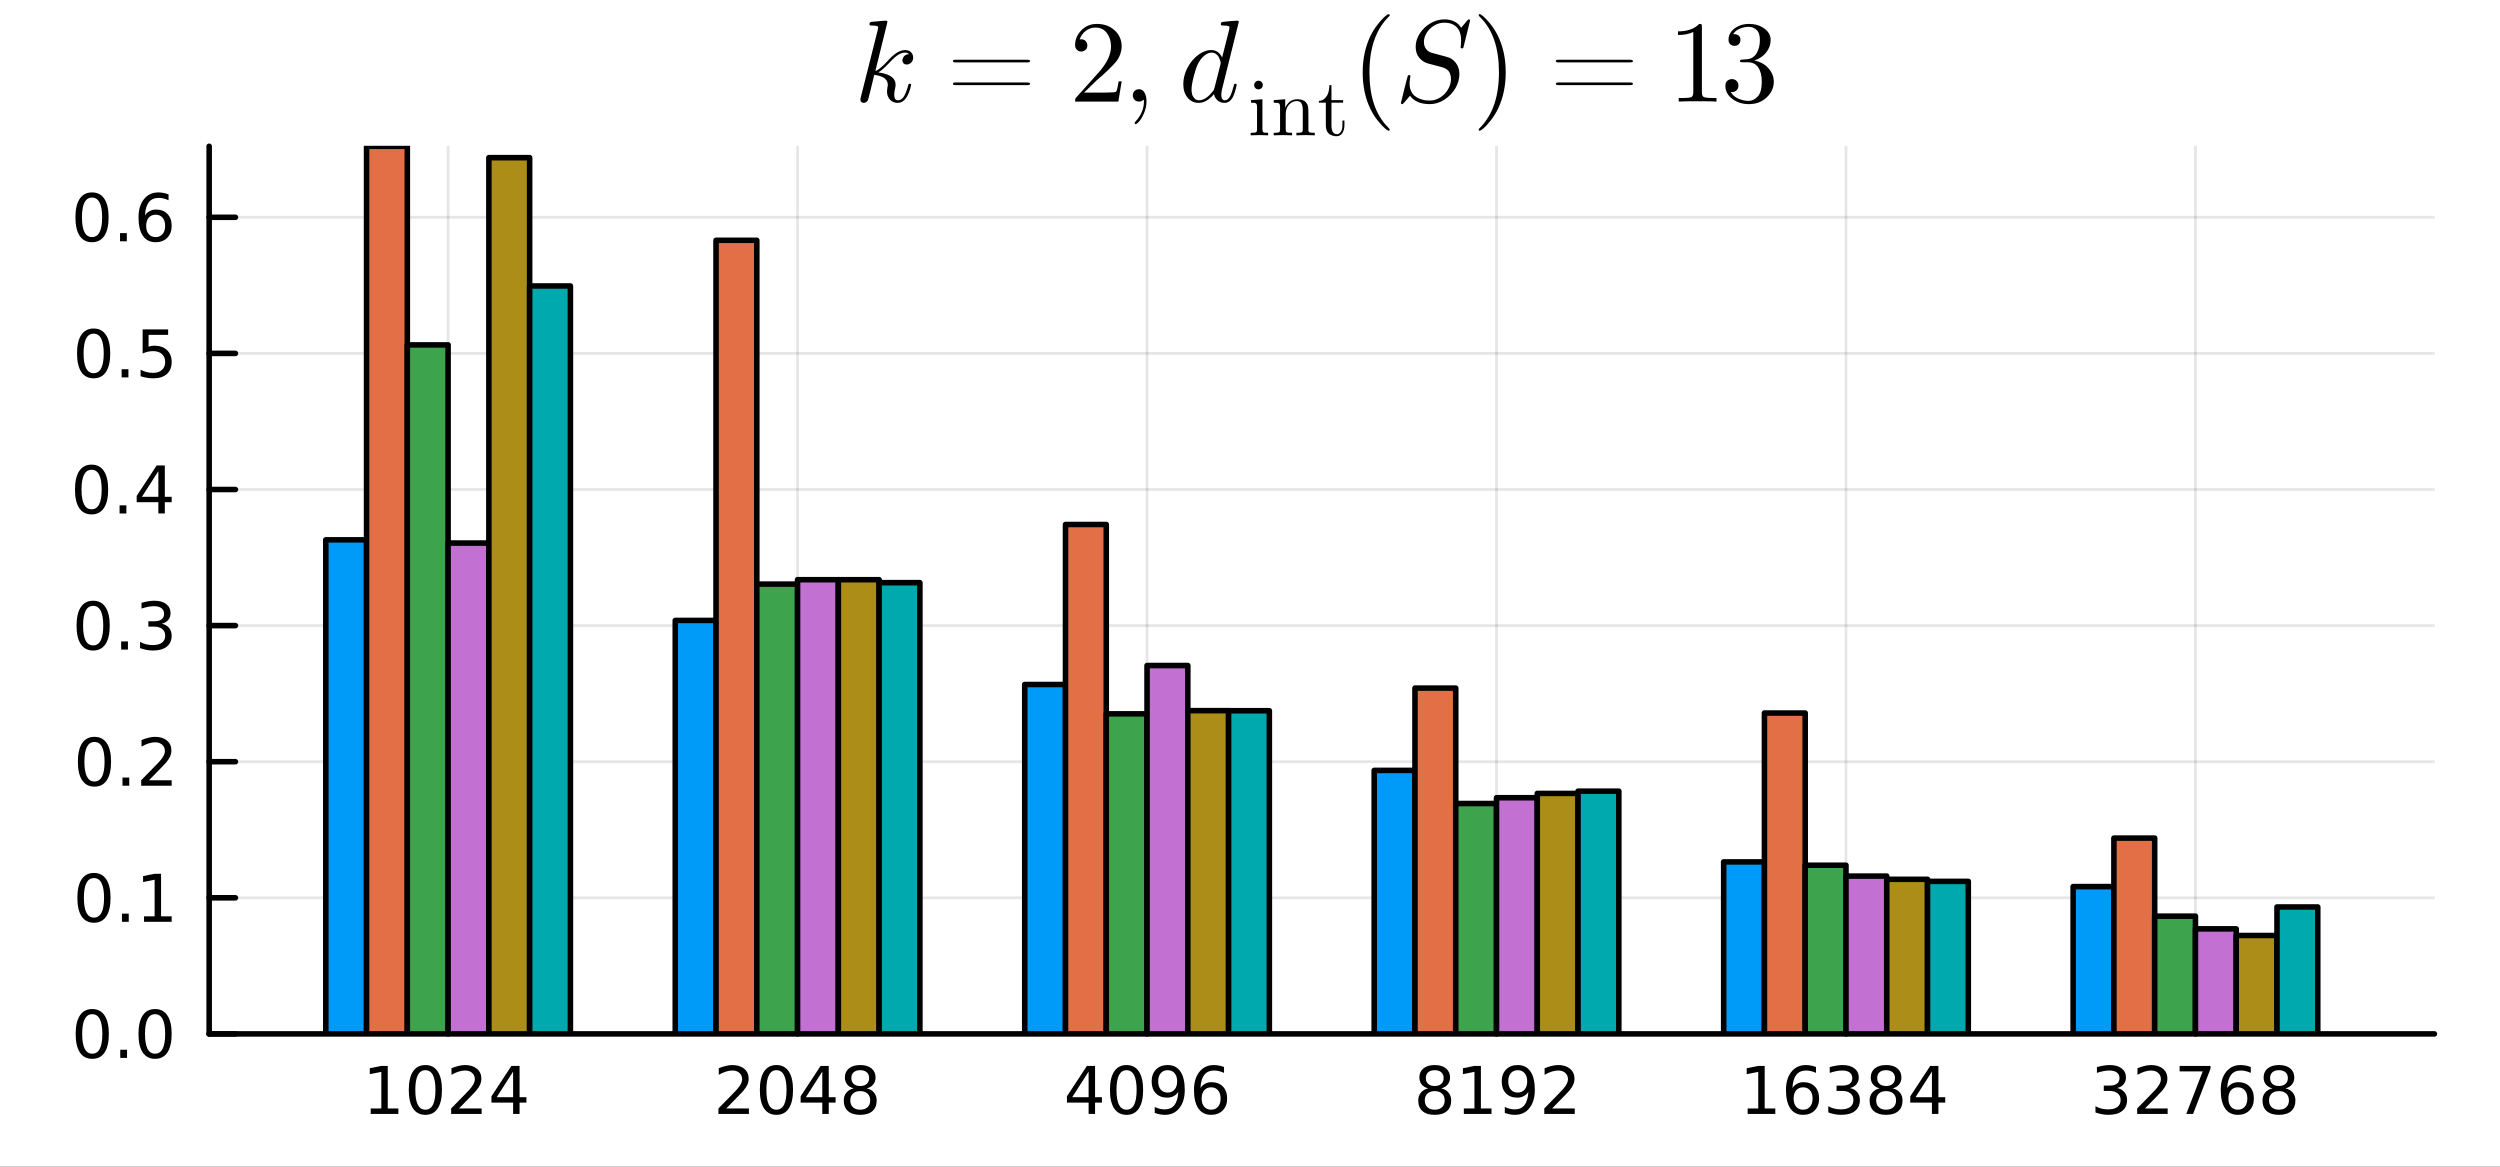 <svg xmlns="http://www.w3.org/2000/svg" xmlns:xlink="http://www.w3.org/1999/xlink" width="450" height="210" viewBox="0 0 1800 840">
<rect x="0" y="0" width="1800" height="840" fill="#333333" stroke="none"/>
<defs>
  <clipPath id="clip010">
    <rect x="0" y="0" width="1800" height="840"></rect>
  </clipPath>
</defs>
<path clip-path="url(#clip010)" d="M0 840 L1800 840 L1800 0 L0 0  Z" fill="#ffffff" fill-rule="evenodd" fill-opacity="1"></path>
<defs>
  <clipPath id="clip011">
    <rect x="360" y="0" width="1261" height="840"></rect>
  </clipPath>
</defs>
<path clip-path="url(#clip010)" d="M150.598 744.416 L1752.76 744.416 L1752.76 105.328 L150.598 105.328  Z" fill="#ffffff" fill-rule="evenodd" fill-opacity="1"></path>
<defs>
  <clipPath id="clip012">
    <rect x="150" y="105" width="1603" height="640"></rect>
  </clipPath>
</defs>
<polyline clip-path="url(#clip012)" style="stroke:#000000; stroke-linecap:round; stroke-linejoin:round; stroke-width:2; stroke-opacity:0.1; fill:none" points="322.632,744.416 322.632,105.328 "></polyline>
<polyline clip-path="url(#clip012)" style="stroke:#000000; stroke-linecap:round; stroke-linejoin:round; stroke-width:2; stroke-opacity:0.1; fill:none" points="574.25,744.416 574.25,105.328 "></polyline>
<polyline clip-path="url(#clip012)" style="stroke:#000000; stroke-linecap:round; stroke-linejoin:round; stroke-width:2; stroke-opacity:0.1; fill:none" points="825.868,744.416 825.868,105.328 "></polyline>
<polyline clip-path="url(#clip012)" style="stroke:#000000; stroke-linecap:round; stroke-linejoin:round; stroke-width:2; stroke-opacity:0.1; fill:none" points="1077.49,744.416 1077.49,105.328 "></polyline>
<polyline clip-path="url(#clip012)" style="stroke:#000000; stroke-linecap:round; stroke-linejoin:round; stroke-width:2; stroke-opacity:0.1; fill:none" points="1329.1,744.416 1329.1,105.328 "></polyline>
<polyline clip-path="url(#clip012)" style="stroke:#000000; stroke-linecap:round; stroke-linejoin:round; stroke-width:2; stroke-opacity:0.1; fill:none" points="1580.72,744.416 1580.72,105.328 "></polyline>
<polyline clip-path="url(#clip012)" style="stroke:#000000; stroke-linecap:round; stroke-linejoin:round; stroke-width:2; stroke-opacity:0.1; fill:none" points="150.598,744.416 1752.76,744.416 "></polyline>
<polyline clip-path="url(#clip012)" style="stroke:#000000; stroke-linecap:round; stroke-linejoin:round; stroke-width:2; stroke-opacity:0.1; fill:none" points="150.598,646.421 1752.76,646.421 "></polyline>
<polyline clip-path="url(#clip012)" style="stroke:#000000; stroke-linecap:round; stroke-linejoin:round; stroke-width:2; stroke-opacity:0.1; fill:none" points="150.598,548.426 1752.76,548.426 "></polyline>
<polyline clip-path="url(#clip012)" style="stroke:#000000; stroke-linecap:round; stroke-linejoin:round; stroke-width:2; stroke-opacity:0.1; fill:none" points="150.598,450.432 1752.76,450.432 "></polyline>
<polyline clip-path="url(#clip012)" style="stroke:#000000; stroke-linecap:round; stroke-linejoin:round; stroke-width:2; stroke-opacity:0.1; fill:none" points="150.598,352.437 1752.76,352.437 "></polyline>
<polyline clip-path="url(#clip012)" style="stroke:#000000; stroke-linecap:round; stroke-linejoin:round; stroke-width:2; stroke-opacity:0.1; fill:none" points="150.598,254.442 1752.76,254.442 "></polyline>
<polyline clip-path="url(#clip012)" style="stroke:#000000; stroke-linecap:round; stroke-linejoin:round; stroke-width:2; stroke-opacity:0.1; fill:none" points="150.598,156.447 1752.76,156.447 "></polyline>
<polyline clip-path="url(#clip010)" style="stroke:#000000; stroke-linecap:round; stroke-linejoin:round; stroke-width:4; stroke-opacity:1; fill:none" points="150.598,744.416 1752.76,744.416 "></polyline>
<polyline clip-path="url(#clip010)" style="stroke:#000000; stroke-linecap:round; stroke-linejoin:round; stroke-width:4; stroke-opacity:1; fill:none" points="322.632,744.416 322.632,725.518 "></polyline>
<polyline clip-path="url(#clip010)" style="stroke:#000000; stroke-linecap:round; stroke-linejoin:round; stroke-width:4; stroke-opacity:1; fill:none" points="574.25,744.416 574.25,725.518 "></polyline>
<polyline clip-path="url(#clip010)" style="stroke:#000000; stroke-linecap:round; stroke-linejoin:round; stroke-width:4; stroke-opacity:1; fill:none" points="825.868,744.416 825.868,725.518 "></polyline>
<polyline clip-path="url(#clip010)" style="stroke:#000000; stroke-linecap:round; stroke-linejoin:round; stroke-width:4; stroke-opacity:1; fill:none" points="1077.49,744.416 1077.49,725.518 "></polyline>
<polyline clip-path="url(#clip010)" style="stroke:#000000; stroke-linecap:round; stroke-linejoin:round; stroke-width:4; stroke-opacity:1; fill:none" points="1329.1,744.416 1329.1,725.518 "></polyline>
<polyline clip-path="url(#clip010)" style="stroke:#000000; stroke-linecap:round; stroke-linejoin:round; stroke-width:4; stroke-opacity:1; fill:none" points="1580.72,744.416 1580.72,725.518 "></polyline>
<path clip-path="url(#clip010)" d="M266.915 798.081 L274.554 798.081 L274.554 771.715 L266.243 773.382 L266.243 769.123 L274.507 767.456 L279.183 767.456 L279.183 798.081 L286.822 798.081 L286.822 802.016 L266.915 802.016 L266.915 798.081 Z" fill="#000000" fill-rule="nonzero" fill-opacity="1"></path><path clip-path="url(#clip010)" d="M306.266 770.535 Q302.655 770.535 300.827 774.099 Q299.021 777.641 299.021 784.771 Q299.021 791.877 300.827 795.442 Q302.655 798.983 306.266 798.983 Q309.901 798.983 311.706 795.442 Q313.535 791.877 313.535 784.771 Q313.535 777.641 311.706 774.099 Q309.901 770.535 306.266 770.535 M306.266 766.831 Q312.076 766.831 315.132 771.437 Q318.211 776.021 318.211 784.771 Q318.211 793.497 315.132 798.104 Q312.076 802.687 306.266 802.687 Q300.456 802.687 297.378 798.104 Q294.322 793.497 294.322 784.771 Q294.322 776.021 297.378 771.437 Q300.456 766.831 306.266 766.831 Z" fill="#000000" fill-rule="nonzero" fill-opacity="1"></path><path clip-path="url(#clip010)" d="M330.456 798.081 L346.775 798.081 L346.775 802.016 L324.831 802.016 L324.831 798.081 Q327.493 795.326 332.076 790.696 Q336.683 786.044 337.863 784.701 Q340.109 782.178 340.988 780.442 Q341.891 778.683 341.891 776.993 Q341.891 774.238 339.947 772.502 Q338.025 770.766 334.924 770.766 Q332.725 770.766 330.271 771.53 Q327.84 772.294 325.063 773.845 L325.063 769.123 Q327.887 767.988 330.34 767.41 Q332.794 766.831 334.831 766.831 Q340.201 766.831 343.396 769.516 Q346.59 772.201 346.59 776.692 Q346.59 778.822 345.78 780.743 Q344.993 782.641 342.887 785.234 Q342.308 785.905 339.206 789.122 Q336.104 792.317 330.456 798.081 Z" fill="#000000" fill-rule="nonzero" fill-opacity="1"></path><path clip-path="url(#clip010)" d="M369.437 771.53 L357.632 789.979 L369.437 789.979 L369.437 771.53 M368.21 767.456 L374.09 767.456 L374.09 789.979 L379.021 789.979 L379.021 793.868 L374.09 793.868 L374.09 802.016 L369.437 802.016 L369.437 793.868 L353.836 793.868 L353.836 789.354 L368.21 767.456 Z" fill="#000000" fill-rule="nonzero" fill-opacity="1"></path><path clip-path="url(#clip010)" d="M522.908 798.081 L539.227 798.081 L539.227 802.016 L517.283 802.016 L517.283 798.081 Q519.945 795.326 524.528 790.696 Q529.135 786.044 530.315 784.701 Q532.56 782.178 533.44 780.442 Q534.343 778.683 534.343 776.993 Q534.343 774.238 532.398 772.502 Q530.477 770.766 527.375 770.766 Q525.176 770.766 522.723 771.53 Q520.292 772.294 517.514 773.845 L517.514 769.123 Q520.338 767.988 522.792 767.41 Q525.246 766.831 527.283 766.831 Q532.653 766.831 535.847 769.516 Q539.042 772.201 539.042 776.692 Q539.042 778.822 538.232 780.743 Q537.445 782.641 535.338 785.234 Q534.759 785.905 531.658 789.122 Q528.556 792.317 522.908 798.081 Z" fill="#000000" fill-rule="nonzero" fill-opacity="1"></path><path clip-path="url(#clip010)" d="M559.042 770.535 Q555.431 770.535 553.602 774.099 Q551.796 777.641 551.796 784.771 Q551.796 791.877 553.602 795.442 Q555.431 798.983 559.042 798.983 Q562.676 798.983 564.482 795.442 Q566.31 791.877 566.31 784.771 Q566.31 777.641 564.482 774.099 Q562.676 770.535 559.042 770.535 M559.042 766.831 Q564.852 766.831 567.907 771.437 Q570.986 776.021 570.986 784.771 Q570.986 793.497 567.907 798.104 Q564.852 802.687 559.042 802.687 Q553.232 802.687 550.153 798.104 Q547.097 793.497 547.097 784.771 Q547.097 776.021 550.153 771.437 Q553.232 766.831 559.042 766.831 Z" fill="#000000" fill-rule="nonzero" fill-opacity="1"></path><path clip-path="url(#clip010)" d="M592.051 771.53 L580.245 789.979 L592.051 789.979 L592.051 771.53 M590.824 767.456 L596.704 767.456 L596.704 789.979 L601.634 789.979 L601.634 793.868 L596.704 793.868 L596.704 802.016 L592.051 802.016 L592.051 793.868 L576.449 793.868 L576.449 789.354 L590.824 767.456 Z" fill="#000000" fill-rule="nonzero" fill-opacity="1"></path><path clip-path="url(#clip010)" d="M619.366 785.604 Q616.032 785.604 614.111 787.386 Q612.213 789.169 612.213 792.294 Q612.213 795.419 614.111 797.201 Q616.032 798.983 619.366 798.983 Q622.699 798.983 624.62 797.201 Q626.541 795.396 626.541 792.294 Q626.541 789.169 624.62 787.386 Q622.722 785.604 619.366 785.604 M614.69 783.613 Q611.68 782.872 609.991 780.812 Q608.324 778.752 608.324 775.789 Q608.324 771.646 611.264 769.238 Q614.227 766.831 619.366 766.831 Q624.528 766.831 627.467 769.238 Q630.407 771.646 630.407 775.789 Q630.407 778.752 628.717 780.812 Q627.051 782.872 624.065 783.613 Q627.444 784.4 629.319 786.692 Q631.217 788.984 631.217 792.294 Q631.217 797.317 628.139 800.002 Q625.083 802.687 619.366 802.687 Q613.648 802.687 610.569 800.002 Q607.514 797.317 607.514 792.294 Q607.514 788.984 609.412 786.692 Q611.31 784.4 614.69 783.613 M612.977 776.229 Q612.977 778.914 614.643 780.419 Q616.333 781.923 619.366 781.923 Q622.375 781.923 624.065 780.419 Q625.778 778.914 625.778 776.229 Q625.778 773.544 624.065 772.039 Q622.375 770.535 619.366 770.535 Q616.333 770.535 614.643 772.039 Q612.977 773.544 612.977 776.229 Z" fill="#000000" fill-rule="nonzero" fill-opacity="1"></path><path clip-path="url(#clip010)" d="M783.797 771.53 L771.991 789.979 L783.797 789.979 L783.797 771.53 M782.57 767.456 L788.449 767.456 L788.449 789.979 L793.38 789.979 L793.38 793.868 L788.449 793.868 L788.449 802.016 L783.797 802.016 L783.797 793.868 L768.195 793.868 L768.195 789.354 L782.57 767.456 Z" fill="#000000" fill-rule="nonzero" fill-opacity="1"></path><path clip-path="url(#clip010)" d="M811.111 770.535 Q807.5 770.535 805.671 774.099 Q803.866 777.641 803.866 784.771 Q803.866 791.877 805.671 795.442 Q807.5 798.983 811.111 798.983 Q814.745 798.983 816.551 795.442 Q818.38 791.877 818.38 784.771 Q818.38 777.641 816.551 774.099 Q814.745 770.535 811.111 770.535 M811.111 766.831 Q816.921 766.831 819.977 771.437 Q823.056 776.021 823.056 784.771 Q823.056 793.497 819.977 798.104 Q816.921 802.687 811.111 802.687 Q805.301 802.687 802.222 798.104 Q799.167 793.497 799.167 784.771 Q799.167 776.021 802.222 771.437 Q805.301 766.831 811.111 766.831 Z" fill="#000000" fill-rule="nonzero" fill-opacity="1"></path><path clip-path="url(#clip010)" d="M831.412 801.298 L831.412 797.039 Q833.171 797.872 834.977 798.312 Q836.782 798.752 838.518 798.752 Q843.148 798.752 845.579 795.65 Q848.032 792.525 848.38 786.183 Q847.037 788.173 844.977 789.238 Q842.917 790.303 840.417 790.303 Q835.231 790.303 832.199 787.178 Q829.19 784.03 829.19 778.59 Q829.19 773.266 832.338 770.048 Q835.486 766.831 840.718 766.831 Q846.713 766.831 849.861 771.437 Q853.032 776.021 853.032 784.771 Q853.032 792.942 849.143 797.826 Q845.278 802.687 838.727 802.687 Q836.968 802.687 835.162 802.34 Q833.356 801.993 831.412 801.298 M840.718 786.646 Q843.866 786.646 845.694 784.493 Q847.546 782.34 847.546 778.59 Q847.546 774.863 845.694 772.71 Q843.866 770.535 840.718 770.535 Q837.569 770.535 835.718 772.71 Q833.889 774.863 833.889 778.59 Q833.889 782.34 835.718 784.493 Q837.569 786.646 840.718 786.646 Z" fill="#000000" fill-rule="nonzero" fill-opacity="1"></path><path clip-path="url(#clip010)" d="M872.014 782.872 Q868.866 782.872 867.014 785.025 Q865.185 787.178 865.185 790.928 Q865.185 794.655 867.014 796.831 Q868.866 798.983 872.014 798.983 Q875.162 798.983 876.99 796.831 Q878.842 794.655 878.842 790.928 Q878.842 787.178 876.99 785.025 Q875.162 782.872 872.014 782.872 M881.296 768.22 L881.296 772.479 Q879.537 771.646 877.731 771.206 Q875.949 770.766 874.19 770.766 Q869.56 770.766 867.106 773.891 Q864.676 777.016 864.328 783.335 Q865.694 781.322 867.754 780.257 Q869.815 779.169 872.291 779.169 Q877.5 779.169 880.509 782.34 Q883.541 785.488 883.541 790.928 Q883.541 796.252 880.393 799.47 Q877.245 802.687 872.014 802.687 Q866.018 802.687 862.847 798.104 Q859.676 793.497 859.676 784.771 Q859.676 776.576 863.565 771.715 Q867.453 766.831 874.004 766.831 Q875.764 766.831 877.546 767.178 Q879.352 767.525 881.296 768.22 Z" fill="#000000" fill-rule="nonzero" fill-opacity="1"></path><path clip-path="url(#clip010)" d="M1033 785.604 Q1029.66 785.604 1027.74 787.386 Q1025.84 789.169 1025.84 792.294 Q1025.84 795.419 1027.74 797.201 Q1029.66 798.983 1033 798.983 Q1036.33 798.983 1038.25 797.201 Q1040.17 795.396 1040.17 792.294 Q1040.17 789.169 1038.25 787.386 Q1036.35 785.604 1033 785.604 M1028.32 783.613 Q1025.31 782.872 1023.62 780.812 Q1021.95 778.752 1021.95 775.789 Q1021.95 771.646 1024.89 769.238 Q1027.86 766.831 1033 766.831 Q1038.16 766.831 1041.1 769.238 Q1044.04 771.646 1044.04 775.789 Q1044.04 778.752 1042.35 780.812 Q1040.68 782.872 1037.69 783.613 Q1041.07 784.4 1042.95 786.692 Q1044.85 788.984 1044.85 792.294 Q1044.85 797.317 1041.77 800.002 Q1038.71 802.687 1033 802.687 Q1027.28 802.687 1024.2 800.002 Q1021.14 797.317 1021.14 792.294 Q1021.14 788.984 1023.04 786.692 Q1024.94 784.4 1028.32 783.613 M1026.61 776.229 Q1026.61 778.914 1028.27 780.419 Q1029.96 781.923 1033 781.923 Q1036 781.923 1037.69 780.419 Q1039.41 778.914 1039.41 776.229 Q1039.41 773.544 1037.69 772.039 Q1036 770.535 1033 770.535 Q1029.96 770.535 1028.27 772.039 Q1026.61 773.544 1026.61 776.229 Z" fill="#000000" fill-rule="nonzero" fill-opacity="1"></path><path clip-path="url(#clip010)" d="M1053.97 798.081 L1061.61 798.081 L1061.61 771.715 L1053.3 773.382 L1053.3 769.123 L1061.56 767.456 L1066.24 767.456 L1066.24 798.081 L1073.87 798.081 L1073.87 802.016 L1053.97 802.016 L1053.97 798.081 Z" fill="#000000" fill-rule="nonzero" fill-opacity="1"></path><path clip-path="url(#clip010)" d="M1083.46 801.298 L1083.46 797.039 Q1085.22 797.872 1087.02 798.312 Q1088.83 798.752 1090.56 798.752 Q1095.19 798.752 1097.62 795.65 Q1100.08 792.525 1100.43 786.183 Q1099.08 788.173 1097.02 789.238 Q1094.96 790.303 1092.46 790.303 Q1087.28 790.303 1084.25 787.178 Q1081.24 784.03 1081.24 778.59 Q1081.24 773.266 1084.38 770.048 Q1087.53 766.831 1092.76 766.831 Q1098.76 766.831 1101.91 771.437 Q1105.08 776.021 1105.08 784.771 Q1105.08 792.942 1101.19 797.826 Q1097.32 802.687 1090.77 802.687 Q1089.01 802.687 1087.21 802.34 Q1085.4 801.993 1083.46 801.298 M1092.76 786.646 Q1095.91 786.646 1097.74 784.493 Q1099.59 782.34 1099.59 778.59 Q1099.59 774.863 1097.74 772.71 Q1095.91 770.535 1092.76 770.535 Q1089.62 770.535 1087.76 772.71 Q1085.94 774.863 1085.94 778.59 Q1085.94 782.34 1087.76 784.493 Q1089.62 786.646 1092.76 786.646 Z" fill="#000000" fill-rule="nonzero" fill-opacity="1"></path><path clip-path="url(#clip010)" d="M1117.51 798.081 L1133.83 798.081 L1133.83 802.016 L1111.88 802.016 L1111.88 798.081 Q1114.55 795.326 1119.13 790.696 Q1123.74 786.044 1124.92 784.701 Q1127.16 782.178 1128.04 780.442 Q1128.94 778.683 1128.94 776.993 Q1128.94 774.238 1127 772.502 Q1125.08 770.766 1121.98 770.766 Q1119.78 770.766 1117.32 771.53 Q1114.89 772.294 1112.12 773.845 L1112.12 769.123 Q1114.94 767.988 1117.39 767.41 Q1119.85 766.831 1121.88 766.831 Q1127.25 766.831 1130.45 769.516 Q1133.64 772.201 1133.64 776.692 Q1133.64 778.822 1132.83 780.743 Q1132.05 782.641 1129.94 785.234 Q1129.36 785.905 1126.26 789.122 Q1123.16 792.317 1117.51 798.081 Z" fill="#000000" fill-rule="nonzero" fill-opacity="1"></path><path clip-path="url(#clip010)" d="M1258.31 798.081 L1265.94 798.081 L1265.94 771.715 L1257.63 773.382 L1257.63 769.123 L1265.9 767.456 L1270.57 767.456 L1270.57 798.081 L1278.21 798.081 L1278.21 802.016 L1258.31 802.016 L1258.31 798.081 Z" fill="#000000" fill-rule="nonzero" fill-opacity="1"></path><path clip-path="url(#clip010)" d="M1298.24 782.872 Q1295.09 782.872 1293.24 785.025 Q1291.41 787.178 1291.41 790.928 Q1291.41 794.655 1293.24 796.831 Q1295.09 798.983 1298.24 798.983 Q1301.38 798.983 1303.21 796.831 Q1305.06 794.655 1305.06 790.928 Q1305.06 787.178 1303.21 785.025 Q1301.38 782.872 1298.24 782.872 M1307.52 768.22 L1307.52 772.479 Q1305.76 771.646 1303.95 771.206 Q1302.17 770.766 1300.41 770.766 Q1295.78 770.766 1293.33 773.891 Q1290.9 777.016 1290.55 783.335 Q1291.92 781.322 1293.98 780.257 Q1296.04 779.169 1298.51 779.169 Q1303.72 779.169 1306.73 782.34 Q1309.76 785.488 1309.76 790.928 Q1309.76 796.252 1306.62 799.47 Q1303.47 802.687 1298.24 802.687 Q1292.24 802.687 1289.07 798.104 Q1285.9 793.497 1285.9 784.771 Q1285.9 776.576 1289.79 771.715 Q1293.68 766.831 1300.23 766.831 Q1301.99 766.831 1303.77 767.178 Q1305.57 767.525 1307.52 768.22 Z" fill="#000000" fill-rule="nonzero" fill-opacity="1"></path><path clip-path="url(#clip010)" d="M1331.99 783.382 Q1335.34 784.099 1337.22 786.368 Q1339.12 788.636 1339.12 791.97 Q1339.12 797.085 1335.6 799.886 Q1332.08 802.687 1325.6 802.687 Q1323.42 802.687 1321.11 802.247 Q1318.81 801.831 1316.36 800.974 L1316.36 796.46 Q1318.31 797.595 1320.62 798.173 Q1322.94 798.752 1325.46 798.752 Q1329.86 798.752 1332.15 797.016 Q1334.46 795.28 1334.46 791.97 Q1334.46 788.914 1332.31 787.201 Q1330.18 785.465 1326.36 785.465 L1322.33 785.465 L1322.33 781.622 L1326.55 781.622 Q1330 781.622 1331.82 780.257 Q1333.65 778.868 1333.65 776.275 Q1333.65 773.613 1331.75 772.201 Q1329.88 770.766 1326.36 770.766 Q1324.44 770.766 1322.24 771.183 Q1320.04 771.599 1317.4 772.479 L1317.4 768.312 Q1320.06 767.572 1322.38 767.201 Q1324.72 766.831 1326.78 766.831 Q1332.1 766.831 1335.2 769.261 Q1338.31 771.669 1338.31 775.789 Q1338.31 778.66 1336.66 780.65 Q1335.02 782.618 1331.99 783.382 Z" fill="#000000" fill-rule="nonzero" fill-opacity="1"></path><path clip-path="url(#clip010)" d="M1357.98 785.604 Q1354.65 785.604 1352.73 787.386 Q1350.83 789.169 1350.83 792.294 Q1350.83 795.419 1352.73 797.201 Q1354.65 798.983 1357.98 798.983 Q1361.31 798.983 1363.24 797.201 Q1365.16 795.396 1365.16 792.294 Q1365.16 789.169 1363.24 787.386 Q1361.34 785.604 1357.98 785.604 M1353.31 783.613 Q1350.3 782.872 1348.61 780.812 Q1346.94 778.752 1346.94 775.789 Q1346.94 771.646 1349.88 769.238 Q1352.84 766.831 1357.98 766.831 Q1363.14 766.831 1366.08 769.238 Q1369.02 771.646 1369.02 775.789 Q1369.02 778.752 1367.33 780.812 Q1365.67 782.872 1362.68 783.613 Q1366.06 784.4 1367.93 786.692 Q1369.83 788.984 1369.83 792.294 Q1369.83 797.317 1366.75 800.002 Q1363.7 802.687 1357.98 802.687 Q1352.26 802.687 1349.19 800.002 Q1346.13 797.317 1346.13 792.294 Q1346.13 788.984 1348.03 786.692 Q1349.93 784.4 1353.31 783.613 M1351.59 776.229 Q1351.59 778.914 1353.26 780.419 Q1354.95 781.923 1357.98 781.923 Q1360.99 781.923 1362.68 780.419 Q1364.39 778.914 1364.39 776.229 Q1364.39 773.544 1362.68 772.039 Q1360.99 770.535 1357.98 770.535 Q1354.95 770.535 1353.26 772.039 Q1351.59 773.544 1351.59 776.229 Z" fill="#000000" fill-rule="nonzero" fill-opacity="1"></path><path clip-path="url(#clip010)" d="M1390.99 771.53 L1379.18 789.979 L1390.99 789.979 L1390.99 771.53 M1389.76 767.456 L1395.64 767.456 L1395.64 789.979 L1400.57 789.979 L1400.57 793.868 L1395.64 793.868 L1395.64 802.016 L1390.99 802.016 L1390.99 793.868 L1375.39 793.868 L1375.39 789.354 L1389.76 767.456 Z" fill="#000000" fill-rule="nonzero" fill-opacity="1"></path><path clip-path="url(#clip010)" d="M1524.37 783.382 Q1527.72 784.099 1529.6 786.368 Q1531.5 788.636 1531.5 791.97 Q1531.5 797.085 1527.98 799.886 Q1524.46 802.687 1517.98 802.687 Q1515.8 802.687 1513.49 802.247 Q1511.2 801.831 1508.74 800.974 L1508.74 796.46 Q1510.69 797.595 1513 798.173 Q1515.32 798.752 1517.84 798.752 Q1522.24 798.752 1524.53 797.016 Q1526.85 795.28 1526.85 791.97 Q1526.85 788.914 1524.69 787.201 Q1522.56 785.465 1518.74 785.465 L1514.72 785.465 L1514.72 781.622 L1518.93 781.622 Q1522.38 781.622 1524.21 780.257 Q1526.03 778.868 1526.03 776.275 Q1526.03 773.613 1524.14 772.201 Q1522.26 770.766 1518.74 770.766 Q1516.82 770.766 1514.62 771.183 Q1512.42 771.599 1509.79 772.479 L1509.79 768.312 Q1512.45 767.572 1514.76 767.201 Q1517.1 766.831 1519.16 766.831 Q1524.48 766.831 1527.59 769.261 Q1530.69 771.669 1530.69 775.789 Q1530.69 778.66 1529.04 780.65 Q1527.4 782.618 1524.37 783.382 Z" fill="#000000" fill-rule="nonzero" fill-opacity="1"></path><path clip-path="url(#clip010)" d="M1544.39 798.081 L1560.71 798.081 L1560.71 802.016 L1538.77 802.016 L1538.77 798.081 Q1541.43 795.326 1546.01 790.696 Q1550.62 786.044 1551.8 784.701 Q1554.04 782.178 1554.92 780.442 Q1555.83 778.683 1555.83 776.993 Q1555.83 774.238 1553.88 772.502 Q1551.96 770.766 1548.86 770.766 Q1546.66 770.766 1544.21 771.53 Q1541.78 772.294 1539 773.845 L1539 769.123 Q1541.82 767.988 1544.28 767.41 Q1546.73 766.831 1548.77 766.831 Q1554.14 766.831 1557.33 769.516 Q1560.53 772.201 1560.53 776.692 Q1560.53 778.822 1559.72 780.743 Q1558.93 782.641 1556.82 785.234 Q1556.24 785.905 1553.14 789.122 Q1550.04 792.317 1544.39 798.081 Z" fill="#000000" fill-rule="nonzero" fill-opacity="1"></path><path clip-path="url(#clip010)" d="M1569.34 767.456 L1591.57 767.456 L1591.57 769.447 L1579.02 802.016 L1574.14 802.016 L1585.94 771.391 L1569.34 771.391 L1569.34 767.456 Z" fill="#000000" fill-rule="nonzero" fill-opacity="1"></path><path clip-path="url(#clip010)" d="M1611.27 782.872 Q1608.12 782.872 1606.27 785.025 Q1604.44 787.178 1604.44 790.928 Q1604.44 794.655 1606.27 796.831 Q1608.12 798.983 1611.27 798.983 Q1614.41 798.983 1616.24 796.831 Q1618.09 794.655 1618.09 790.928 Q1618.09 787.178 1616.24 785.025 Q1614.41 782.872 1611.27 782.872 M1620.55 768.22 L1620.55 772.479 Q1618.79 771.646 1616.98 771.206 Q1615.2 770.766 1613.44 770.766 Q1608.81 770.766 1606.36 773.891 Q1603.93 777.016 1603.58 783.335 Q1604.95 781.322 1607.01 780.257 Q1609.07 779.169 1611.54 779.169 Q1616.75 779.169 1619.76 782.34 Q1622.79 785.488 1622.79 790.928 Q1622.79 796.252 1619.65 799.47 Q1616.5 802.687 1611.27 802.687 Q1605.27 802.687 1602.1 798.104 Q1598.93 793.497 1598.93 784.771 Q1598.93 776.576 1602.82 771.715 Q1606.71 766.831 1613.26 766.831 Q1615.02 766.831 1616.8 767.178 Q1618.6 767.525 1620.55 768.22 Z" fill="#000000" fill-rule="nonzero" fill-opacity="1"></path><path clip-path="url(#clip010)" d="M1640.85 785.604 Q1637.52 785.604 1635.59 787.386 Q1633.7 789.169 1633.7 792.294 Q1633.7 795.419 1635.59 797.201 Q1637.52 798.983 1640.85 798.983 Q1644.18 798.983 1646.1 797.201 Q1648.03 795.396 1648.03 792.294 Q1648.03 789.169 1646.1 787.386 Q1644.21 785.604 1640.85 785.604 M1636.17 783.613 Q1633.16 782.872 1631.47 780.812 Q1629.81 778.752 1629.81 775.789 Q1629.81 771.646 1632.75 769.238 Q1635.71 766.831 1640.85 766.831 Q1646.01 766.831 1648.95 769.238 Q1651.89 771.646 1651.89 775.789 Q1651.89 778.752 1650.2 780.812 Q1648.53 782.872 1645.55 783.613 Q1648.93 784.4 1650.8 786.692 Q1652.7 788.984 1652.7 792.294 Q1652.7 797.317 1649.62 800.002 Q1646.57 802.687 1640.85 802.687 Q1635.13 802.687 1632.05 800.002 Q1629 797.317 1629 792.294 Q1629 788.984 1630.9 786.692 Q1632.79 784.4 1636.17 783.613 M1634.46 776.229 Q1634.46 778.914 1636.13 780.419 Q1637.82 781.923 1640.85 781.923 Q1643.86 781.923 1645.55 780.419 Q1647.26 778.914 1647.26 776.229 Q1647.26 773.544 1645.55 772.039 Q1643.86 770.535 1640.85 770.535 Q1637.82 770.535 1636.13 772.039 Q1634.46 773.544 1634.46 776.229 Z" fill="#000000" fill-rule="nonzero" fill-opacity="1"></path><polyline clip-path="url(#clip010)" style="stroke:#000000; stroke-linecap:round; stroke-linejoin:round; stroke-width:4; stroke-opacity:1; fill:none" points="150.598,744.416 150.598,105.328 "></polyline>
<polyline clip-path="url(#clip010)" style="stroke:#000000; stroke-linecap:round; stroke-linejoin:round; stroke-width:4; stroke-opacity:1; fill:none" points="150.598,744.416 169.496,744.416 "></polyline>
<polyline clip-path="url(#clip010)" style="stroke:#000000; stroke-linecap:round; stroke-linejoin:round; stroke-width:4; stroke-opacity:1; fill:none" points="150.598,646.421 169.496,646.421 "></polyline>
<polyline clip-path="url(#clip010)" style="stroke:#000000; stroke-linecap:round; stroke-linejoin:round; stroke-width:4; stroke-opacity:1; fill:none" points="150.598,548.426 169.496,548.426 "></polyline>
<polyline clip-path="url(#clip010)" style="stroke:#000000; stroke-linecap:round; stroke-linejoin:round; stroke-width:4; stroke-opacity:1; fill:none" points="150.598,450.432 169.496,450.432 "></polyline>
<polyline clip-path="url(#clip010)" style="stroke:#000000; stroke-linecap:round; stroke-linejoin:round; stroke-width:4; stroke-opacity:1; fill:none" points="150.598,352.437 169.496,352.437 "></polyline>
<polyline clip-path="url(#clip010)" style="stroke:#000000; stroke-linecap:round; stroke-linejoin:round; stroke-width:4; stroke-opacity:1; fill:none" points="150.598,254.442 169.496,254.442 "></polyline>
<polyline clip-path="url(#clip010)" style="stroke:#000000; stroke-linecap:round; stroke-linejoin:round; stroke-width:4; stroke-opacity:1; fill:none" points="150.598,156.447 169.496,156.447 "></polyline>
<path clip-path="url(#clip010)" d="M66.423 730.215 Q62.812 730.215 60.983 733.779 Q59.177 737.321 59.177 744.451 Q59.177 751.557 60.983 755.122 Q62.812 758.663 66.423 758.663 Q70.057 758.663 71.862 755.122 Q73.691 751.557 73.691 744.451 Q73.691 737.321 71.862 733.779 Q70.057 730.215 66.423 730.215 M66.423 726.511 Q72.233 726.511 75.288 731.117 Q78.367 735.701 78.367 744.451 Q78.367 753.177 75.288 757.784 Q72.233 762.367 66.423 762.367 Q60.612 762.367 57.534 757.784 Q54.478 753.177 54.478 744.451 Q54.478 735.701 57.534 731.117 Q60.612 726.511 66.423 726.511 Z" fill="#000000" fill-rule="nonzero" fill-opacity="1"></path><path clip-path="url(#clip010)" d="M86.585 755.816 L91.469 755.816 L91.469 761.696 L86.585 761.696 L86.585 755.816 Z" fill="#000000" fill-rule="nonzero" fill-opacity="1"></path><path clip-path="url(#clip010)" d="M111.654 730.215 Q108.043 730.215 106.214 733.779 Q104.409 737.321 104.409 744.451 Q104.409 751.557 106.214 755.122 Q108.043 758.663 111.654 758.663 Q115.288 758.663 117.094 755.122 Q118.922 751.557 118.922 744.451 Q118.922 737.321 117.094 733.779 Q115.288 730.215 111.654 730.215 M111.654 726.511 Q117.464 726.511 120.52 731.117 Q123.598 735.701 123.598 744.451 Q123.598 753.177 120.52 757.784 Q117.464 762.367 111.654 762.367 Q105.844 762.367 102.765 757.784 Q99.71 753.177 99.71 744.451 Q99.71 735.701 102.765 731.117 Q105.844 726.511 111.654 726.511 Z" fill="#000000" fill-rule="nonzero" fill-opacity="1"></path><path clip-path="url(#clip010)" d="M67.65 632.22 Q64.038 632.22 62.21 635.785 Q60.404 639.326 60.404 646.456 Q60.404 653.562 62.21 657.127 Q64.038 660.669 67.65 660.669 Q71.284 660.669 73.089 657.127 Q74.918 653.562 74.918 646.456 Q74.918 639.326 73.089 635.785 Q71.284 632.22 67.65 632.22 M67.65 628.516 Q73.46 628.516 76.515 633.123 Q79.594 637.706 79.594 646.456 Q79.594 655.183 76.515 659.789 Q73.46 664.372 67.65 664.372 Q61.839 664.372 58.761 659.789 Q55.705 655.183 55.705 646.456 Q55.705 637.706 58.761 633.123 Q61.839 628.516 67.65 628.516 Z" fill="#000000" fill-rule="nonzero" fill-opacity="1"></path><path clip-path="url(#clip010)" d="M87.811 657.822 L92.696 657.822 L92.696 663.701 L87.811 663.701 L87.811 657.822 Z" fill="#000000" fill-rule="nonzero" fill-opacity="1"></path><path clip-path="url(#clip010)" d="M103.691 659.766 L111.33 659.766 L111.33 633.4 L103.02 635.067 L103.02 630.808 L111.283 629.141 L115.959 629.141 L115.959 659.766 L123.598 659.766 L123.598 663.701 L103.691 663.701 L103.691 659.766 Z" fill="#000000" fill-rule="nonzero" fill-opacity="1"></path><path clip-path="url(#clip010)" d="M68.02 534.225 Q64.409 534.225 62.58 537.79 Q60.775 541.331 60.775 548.461 Q60.775 555.568 62.58 559.132 Q64.409 562.674 68.02 562.674 Q71.654 562.674 73.46 559.132 Q75.288 555.568 75.288 548.461 Q75.288 541.331 73.46 537.79 Q71.654 534.225 68.02 534.225 M68.02 530.521 Q73.83 530.521 76.885 535.128 Q79.964 539.711 79.964 548.461 Q79.964 557.188 76.885 561.794 Q73.83 566.378 68.02 566.378 Q62.21 566.378 59.131 561.794 Q56.075 557.188 56.075 548.461 Q56.075 539.711 59.131 535.128 Q62.21 530.521 68.02 530.521 Z" fill="#000000" fill-rule="nonzero" fill-opacity="1"></path><path clip-path="url(#clip010)" d="M88.182 559.827 L93.066 559.827 L93.066 565.706 L88.182 565.706 L88.182 559.827 Z" fill="#000000" fill-rule="nonzero" fill-opacity="1"></path><path clip-path="url(#clip010)" d="M107.279 561.771 L123.598 561.771 L123.598 565.706 L101.654 565.706 L101.654 561.771 Q104.316 559.017 108.899 554.387 Q113.506 549.734 114.686 548.392 Q116.932 545.868 117.811 544.132 Q118.714 542.373 118.714 540.683 Q118.714 537.929 116.77 536.193 Q114.848 534.457 111.746 534.457 Q109.547 534.457 107.094 535.22 Q104.663 535.984 101.885 537.535 L101.885 532.813 Q104.709 531.679 107.163 531.1 Q109.617 530.521 111.654 530.521 Q117.024 530.521 120.219 533.207 Q123.413 535.892 123.413 540.382 Q123.413 542.512 122.603 544.433 Q121.816 546.331 119.709 548.924 Q119.131 549.595 116.029 552.813 Q112.927 556.007 107.279 561.771 Z" fill="#000000" fill-rule="nonzero" fill-opacity="1"></path><path clip-path="url(#clip010)" d="M67.071 436.23 Q63.46 436.23 61.631 439.795 Q59.825 443.337 59.825 450.466 Q59.825 457.573 61.631 461.138 Q63.46 464.679 67.071 464.679 Q70.705 464.679 72.51 461.138 Q74.339 457.573 74.339 450.466 Q74.339 443.337 72.51 439.795 Q70.705 436.23 67.071 436.23 M67.071 432.527 Q72.881 432.527 75.936 437.133 Q79.015 441.716 79.015 450.466 Q79.015 459.193 75.936 463.8 Q72.881 468.383 67.071 468.383 Q61.261 468.383 58.182 463.8 Q55.126 459.193 55.126 450.466 Q55.126 441.716 58.182 437.133 Q61.261 432.527 67.071 432.527 Z" fill="#000000" fill-rule="nonzero" fill-opacity="1"></path><path clip-path="url(#clip010)" d="M87.233 461.832 L92.117 461.832 L92.117 467.712 L87.233 467.712 L87.233 461.832 Z" fill="#000000" fill-rule="nonzero" fill-opacity="1"></path><path clip-path="url(#clip010)" d="M116.469 449.077 Q119.825 449.795 121.7 452.064 Q123.598 454.332 123.598 457.665 Q123.598 462.781 120.08 465.582 Q116.561 468.383 110.08 468.383 Q107.904 468.383 105.589 467.943 Q103.297 467.526 100.844 466.67 L100.844 462.156 Q102.788 463.29 105.103 463.869 Q107.418 464.448 109.941 464.448 Q114.339 464.448 116.631 462.712 Q118.945 460.975 118.945 457.665 Q118.945 454.61 116.793 452.897 Q114.663 451.161 110.844 451.161 L106.816 451.161 L106.816 447.318 L111.029 447.318 Q114.478 447.318 116.307 445.952 Q118.135 444.564 118.135 441.971 Q118.135 439.309 116.237 437.897 Q114.362 436.462 110.844 436.462 Q108.922 436.462 106.723 436.878 Q104.524 437.295 101.885 438.175 L101.885 434.008 Q104.547 433.267 106.862 432.897 Q109.2 432.527 111.26 432.527 Q116.584 432.527 119.686 434.957 Q122.788 437.365 122.788 441.485 Q122.788 444.355 121.145 446.346 Q119.501 448.314 116.469 449.077 Z" fill="#000000" fill-rule="nonzero" fill-opacity="1"></path><path clip-path="url(#clip010)" d="M65.936 338.235 Q62.325 338.235 60.497 341.8 Q58.691 345.342 58.691 352.472 Q58.691 359.578 60.497 363.143 Q62.325 366.684 65.936 366.684 Q69.571 366.684 71.376 363.143 Q73.205 359.578 73.205 352.472 Q73.205 345.342 71.376 341.8 Q69.571 338.235 65.936 338.235 M65.936 334.532 Q71.747 334.532 74.802 339.138 Q77.881 343.722 77.881 352.472 Q77.881 361.198 74.802 365.805 Q71.747 370.388 65.936 370.388 Q60.126 370.388 57.048 365.805 Q53.992 361.198 53.992 352.472 Q53.992 343.722 57.048 339.138 Q60.126 334.532 65.936 334.532 Z" fill="#000000" fill-rule="nonzero" fill-opacity="1"></path><path clip-path="url(#clip010)" d="M86.098 363.837 L90.983 363.837 L90.983 369.717 L86.098 369.717 L86.098 363.837 Z" fill="#000000" fill-rule="nonzero" fill-opacity="1"></path><path clip-path="url(#clip010)" d="M114.015 339.231 L102.209 357.68 L114.015 357.68 L114.015 339.231 M112.788 335.157 L118.668 335.157 L118.668 357.68 L123.598 357.68 L123.598 361.569 L118.668 361.569 L118.668 369.717 L114.015 369.717 L114.015 361.569 L98.413 361.569 L98.413 357.055 L112.788 335.157 Z" fill="#000000" fill-rule="nonzero" fill-opacity="1"></path><path clip-path="url(#clip010)" d="M67.418 240.241 Q63.807 240.241 61.978 243.806 Q60.173 247.347 60.173 254.477 Q60.173 261.583 61.978 265.148 Q63.807 268.69 67.418 268.69 Q71.052 268.69 72.858 265.148 Q74.686 261.583 74.686 254.477 Q74.686 247.347 72.858 243.806 Q71.052 240.241 67.418 240.241 M67.418 236.537 Q73.228 236.537 76.284 241.143 Q79.362 245.727 79.362 254.477 Q79.362 263.204 76.284 267.81 Q73.228 272.393 67.418 272.393 Q61.608 272.393 58.529 267.81 Q55.474 263.204 55.474 254.477 Q55.474 245.727 58.529 241.143 Q61.608 236.537 67.418 236.537 Z" fill="#000000" fill-rule="nonzero" fill-opacity="1"></path><path clip-path="url(#clip010)" d="M87.58 265.842 L92.464 265.842 L92.464 271.722 L87.58 271.722 L87.58 265.842 Z" fill="#000000" fill-rule="nonzero" fill-opacity="1"></path><path clip-path="url(#clip010)" d="M102.696 237.162 L121.052 237.162 L121.052 241.097 L106.978 241.097 L106.978 249.569 Q107.996 249.222 109.015 249.06 Q110.033 248.875 111.052 248.875 Q116.839 248.875 120.219 252.046 Q123.598 255.217 123.598 260.634 Q123.598 266.213 120.126 269.315 Q116.654 272.393 110.334 272.393 Q108.159 272.393 105.89 272.023 Q103.645 271.653 101.237 270.912 L101.237 266.213 Q103.321 267.347 105.543 267.903 Q107.765 268.458 110.242 268.458 Q114.246 268.458 116.584 266.352 Q118.922 264.245 118.922 260.634 Q118.922 257.023 116.584 254.917 Q114.246 252.81 110.242 252.81 Q108.367 252.81 106.492 253.227 Q104.64 253.643 102.696 254.523 L102.696 237.162 Z" fill="#000000" fill-rule="nonzero" fill-opacity="1"></path><path clip-path="url(#clip010)" d="M66.261 142.246 Q62.65 142.246 60.821 145.811 Q59.015 149.352 59.015 156.482 Q59.015 163.588 60.821 167.153 Q62.65 170.695 66.261 170.695 Q69.895 170.695 71.7 167.153 Q73.529 163.588 73.529 156.482 Q73.529 149.352 71.7 145.811 Q69.895 142.246 66.261 142.246 M66.261 138.542 Q72.071 138.542 75.126 143.149 Q78.205 147.732 78.205 156.482 Q78.205 165.209 75.126 169.815 Q72.071 174.399 66.261 174.399 Q60.45 174.399 57.372 169.815 Q54.316 165.209 54.316 156.482 Q54.316 147.732 57.372 143.149 Q60.45 138.542 66.261 138.542 Z" fill="#000000" fill-rule="nonzero" fill-opacity="1"></path><path clip-path="url(#clip010)" d="M86.422 167.848 L91.307 167.848 L91.307 173.727 L86.422 173.727 L86.422 167.848 Z" fill="#000000" fill-rule="nonzero" fill-opacity="1"></path><path clip-path="url(#clip010)" d="M112.071 154.584 Q108.922 154.584 107.071 156.737 Q105.242 158.889 105.242 162.639 Q105.242 166.366 107.071 168.542 Q108.922 170.695 112.071 170.695 Q115.219 170.695 117.047 168.542 Q118.899 166.366 118.899 162.639 Q118.899 158.889 117.047 156.737 Q115.219 154.584 112.071 154.584 M121.353 139.931 L121.353 144.19 Q119.594 143.357 117.788 142.917 Q116.006 142.477 114.246 142.477 Q109.617 142.477 107.163 145.602 Q104.733 148.727 104.385 155.047 Q105.751 153.033 107.811 151.968 Q109.871 150.88 112.348 150.88 Q117.557 150.88 120.566 154.051 Q123.598 157.2 123.598 162.639 Q123.598 167.963 120.45 171.181 Q117.302 174.399 112.071 174.399 Q106.075 174.399 102.904 169.815 Q99.733 165.209 99.733 156.482 Q99.733 148.288 103.621 143.427 Q107.51 138.542 114.061 138.542 Q115.82 138.542 117.603 138.889 Q119.408 139.237 121.353 139.931 Z" fill="#000000" fill-rule="nonzero" fill-opacity="1"></path><path clip-path="url(#clip010)" d="M657.493 41.326 Q657.493 43.662 656.059 45.056 Q654.665 46.449 652.903 46.449 Q651.345 46.449 650.525 45.547 Q649.705 44.646 649.705 43.498 Q649.705 43.006 649.91 42.391 Q650.115 41.736 650.566 40.957 Q651.058 40.178 652.083 39.604 Q653.108 39.03 654.501 38.948 Q654.214 38.661 654.132 38.62 Q653.517 38.128 652.37 37.964 Q652.206 37.883 651.632 37.883 Q648.804 37.883 645.934 39.973 Q643.106 42.022 639.622 45.916 Q635.236 50.466 632.408 52.147 Q644.828 53.786 644.828 60.959 Q644.828 62.148 644.5 63.583 Q643.844 66.288 643.844 68.255 Q643.844 72.191 646.508 72.191 Q649.091 72.191 650.73 69.567 Q652.411 66.944 653.804 61.82 Q654.009 60.877 654.214 60.59 Q654.419 60.304 654.993 60.304 Q656.018 60.304 656.018 61.123 Q655.075 65.919 652.985 69.608 Q650.32 74.076 646.344 74.076 Q643.024 74.076 640.811 71.781 Q638.638 69.444 638.638 65.755 Q638.638 64.853 638.966 62.804 Q639.212 61.984 639.212 61.041 Q639.212 59.115 638.147 57.68 Q637.081 56.205 635.359 55.467 Q633.638 54.729 632.203 54.401 Q630.809 54.032 629.457 53.909 Q625.358 71.248 624.784 72.314 Q624.415 73.051 623.595 73.543 Q622.776 74.076 621.915 74.076 Q621.095 74.076 620.275 73.502 Q619.496 72.969 619.496 71.699 Q619.496 71.043 619.824 69.854 L631.998 21.487 L632.244 19.847 Q632.244 19.355 632.039 19.109 Q631.875 18.823 630.891 18.617 Q629.949 18.413 628.063 18.413 Q627.284 18.413 626.915 18.372 Q626.588 18.331 626.301 18.126 Q626.014 17.88 626.014 17.388 Q626.014 16.691 626.301 16.322 Q626.629 15.912 626.874 15.83 Q627.12 15.748 627.612 15.707 Q628.309 15.666 630.645 15.461 Q632.982 15.215 634.99 15.051 Q636.999 14.887 637.86 14.887 Q638.351 14.887 638.597 15.133 Q638.884 15.338 638.925 15.584 L638.966 15.789 L630.236 51.204 Q633.843 49.769 639.54 43.416 Q646.139 36.038 651.796 36.038 Q654.46 36.038 655.977 37.678 Q657.493 39.276 657.493 41.326 Z" fill="#000000" fill-rule="nonzero" fill-opacity="1"></path><path clip-path="url(#clip010)" d="M686.106 60.386 Q686.188 59.361 687.787 59.361 L739.228 59.361 Q741.646 59.361 741.687 60.304 Q741.687 61.328 739.392 61.287 L688.36 61.287 Q686.106 61.328 686.106 60.386 M686.106 43.99 Q686.106 42.965 687.869 43.006 L739.146 43.006 Q741.646 43.006 741.687 43.99 Q741.687 44.933 739.556 44.933 L687.787 44.933 Q686.106 44.933 686.106 43.99 Z" fill="#000000" fill-rule="nonzero" fill-opacity="1"></path><path clip-path="url(#clip010)" d="M774.07 73.133 Q774.07 71.617 774.193 71.166 Q774.357 70.715 775.013 70.018 L791.122 52.065 Q799.934 42.145 799.934 33.497 Q799.934 27.881 796.983 23.864 Q794.073 19.847 788.703 19.847 Q785.014 19.847 781.899 22.102 Q778.784 24.356 777.349 28.373 Q777.595 28.291 778.456 28.291 Q780.546 28.291 781.694 29.603 Q782.883 30.914 782.883 32.677 Q782.883 34.931 781.407 36.038 Q779.973 37.104 778.538 37.104 Q777.964 37.104 777.185 36.981 Q776.448 36.858 775.259 35.71 Q774.07 34.521 774.07 32.431 Q774.07 26.569 778.497 21.897 Q782.965 17.224 789.769 17.224 Q797.475 17.224 802.517 21.815 Q807.599 26.364 807.599 33.497 Q807.599 35.997 806.821 38.292 Q806.083 40.547 805.058 42.309 Q804.074 44.072 801.369 46.9 Q798.664 49.728 796.491 51.737 Q794.319 53.745 789.441 58.008 L780.546 66.657 L795.671 66.657 Q803.05 66.657 803.623 66.001 Q804.443 64.812 805.468 58.541 L807.599 58.541 L805.222 73.133 L774.07 73.133 Z" fill="#000000" fill-rule="nonzero" fill-opacity="1"></path><path clip-path="url(#clip010)" d="M816.831 71.781 Q815.642 70.428 815.642 68.665 Q815.642 66.903 816.79 65.591 Q817.979 64.239 820.11 64.239 Q822.611 64.239 824.045 66.657 Q825.48 69.034 825.48 73.051 Q825.48 77.396 823.717 81.413 Q821.955 85.471 820.233 87.397 Q818.512 89.324 817.815 89.324 Q816.995 89.324 816.995 88.422 Q816.995 88.094 817.569 87.48 Q823.594 81.003 823.635 73.051 Q823.635 71.781 823.471 71.781 L823.266 71.945 Q821.832 73.133 820.11 73.133 Q818.02 73.133 816.831 71.781 Z" fill="#000000" fill-rule="nonzero" fill-opacity="1"></path><path clip-path="url(#clip010)" d="M891.935 15.789 L879.844 64.321 Q879.352 66.493 879.352 68.338 Q879.352 72.191 881.852 72.191 Q883.082 72.191 884.066 71.412 Q885.049 70.633 885.828 68.993 Q886.607 67.354 887.099 65.837 Q887.591 64.28 888.246 61.82 Q888.451 60.837 888.615 60.59 Q888.82 60.304 889.394 60.304 Q890.419 60.304 890.419 61.123 Q889.312 66.411 887.878 69.444 Q885.582 74.076 881.688 74.076 Q878.737 74.076 876.646 72.272 Q874.556 70.469 874.064 67.764 Q868.695 74.076 863.12 74.076 Q858.201 74.076 855.086 70.346 Q851.971 66.575 851.971 60.632 Q851.971 54.647 854.922 48.909 Q857.914 43.17 862.628 39.604 Q867.342 36.038 872.179 36.038 Q877.302 36.038 879.926 41.407 L884.967 21.487 L885.213 19.847 Q885.213 19.355 885.008 19.109 Q884.844 18.823 883.861 18.617 Q882.918 18.413 881.032 18.413 Q880.254 18.413 879.885 18.372 Q879.557 18.331 879.27 18.126 Q878.983 17.88 878.983 17.388 Q878.983 15.953 880.172 15.789 Q888.041 14.887 890.829 14.887 Q891.321 14.887 891.608 15.133 Q891.894 15.338 891.894 15.584 L891.935 15.789 M878.901 45.261 Q878.901 44.892 878.614 43.867 Q878.327 42.842 877.671 41.407 Q877.015 39.973 875.581 38.948 Q874.187 37.883 872.302 37.883 Q869.76 37.883 867.096 40.055 Q864.473 42.227 862.546 45.916 Q861.071 48.868 859.472 55.057 Q857.914 61.246 857.914 64.321 Q857.914 66.206 858.324 67.887 Q858.775 69.526 860.046 70.879 Q861.316 72.191 863.284 72.191 Q868.08 72.191 872.793 66.247 Q873.695 65.222 873.9 64.812 Q874.146 64.362 874.474 63.132 L878.655 46.695 Q878.901 45.465 878.901 45.261 Z" fill="#000000" fill-rule="nonzero" fill-opacity="1"></path><path clip-path="url(#clip010)" d="M900.505 97.43 L900.505 95.622 Q903.633 95.622 904.35 95.249 Q905.067 94.848 905.067 92.954 L905.067 77.144 Q905.067 74.964 904.321 74.447 Q903.604 73.931 900.735 73.931 L900.735 72.094 L908.941 71.463 L908.941 93.011 Q908.941 94.762 909.572 95.192 Q910.203 95.622 913.072 95.622 L913.072 97.43 Q907.076 97.258 906.961 97.258 Q906.158 97.258 900.505 97.43 M902.973 61.22 Q902.973 60.044 903.862 59.097 Q904.78 58.121 906.071 58.121 Q907.363 58.121 908.281 59.011 Q909.199 59.871 909.199 61.249 Q909.199 62.597 908.281 63.487 Q907.363 64.347 906.071 64.347 Q904.723 64.347 903.833 63.401 Q902.973 62.454 902.973 61.22 Z" fill="#000000" fill-rule="nonzero" fill-opacity="1"></path><path clip-path="url(#clip010)" d="M917.089 97.43 L917.089 95.622 Q920.216 95.622 920.934 95.249 Q921.651 94.848 921.651 92.954 L921.651 77.202 Q921.651 75.021 920.876 74.476 Q920.13 73.931 917.089 73.931 L917.089 72.094 L925.352 71.463 L925.352 77.632 Q928.107 71.463 934.046 71.463 Q938.465 71.463 940.215 73.644 Q941.506 75.107 941.764 76.743 Q942.051 78.378 942.051 82.625 L942.051 93.843 Q942.109 95.077 943.056 95.364 Q944.002 95.622 946.642 95.622 L946.642 97.43 Q940.645 97.258 940.043 97.258 Q939.584 97.258 933.415 97.43 L933.415 95.622 Q936.542 95.622 937.26 95.249 Q938.006 94.848 938.006 92.954 L938.006 79.268 Q938.006 76.284 937.088 74.533 Q936.169 72.754 933.644 72.754 Q930.603 72.754 928.164 75.308 Q925.725 77.862 925.725 82.166 L925.725 92.954 Q925.725 94.848 926.443 95.249 Q927.189 95.622 930.287 95.622 L930.287 97.43 Q924.291 97.258 923.717 97.258 Q923.258 97.258 917.089 97.43 Z" fill="#000000" fill-rule="nonzero" fill-opacity="1"></path><path clip-path="url(#clip010)" d="M949.608 73.931 L949.608 72.64 Q952.305 72.525 954.084 70.631 Q955.891 68.709 956.494 66.356 Q957.125 64.003 957.182 61.277 L958.646 61.277 L958.646 72.094 L967.053 72.094 L967.053 73.931 L958.646 73.931 L958.646 90.257 Q958.646 96.598 962.605 96.598 Q964.298 96.598 965.417 94.876 Q966.536 93.126 966.536 90.027 L966.536 86.785 L967.999 86.785 L967.999 90.142 Q967.999 93.327 966.536 95.708 Q965.073 98.09 962.175 98.09 Q961.113 98.09 960.052 97.803 Q959.019 97.545 957.641 96.856 Q956.293 96.139 955.432 94.417 Q954.6 92.667 954.6 90.142 L954.6 73.931 L949.608 73.931 Z" fill="#000000" fill-rule="nonzero" fill-opacity="1"></path><path clip-path="url(#clip010)" d="M981.132 52.147 Q981.132 37.964 986.419 26.528 Q988.674 21.733 991.83 17.716 Q994.986 13.699 997.077 11.936 Q999.167 10.174 999.741 10.174 Q1000.56 10.174 1000.6 10.993 Q1000.6 11.403 999.495 12.428 Q985.969 26.201 986.01 52.147 Q986.01 78.175 999.167 91.415 Q1000.6 92.849 1000.6 93.3 Q1000.6 94.12 999.741 94.12 Q999.167 94.12 997.159 92.439 Q995.15 90.759 992.035 86.906 Q988.92 83.053 986.665 78.339 Q981.132 66.903 981.132 52.147 Z" fill="#000000" fill-rule="nonzero" fill-opacity="1"></path><path clip-path="url(#clip010)" d="M1058.46 14.806 L1053.91 33.169 Q1053.67 34.275 1053.46 34.562 Q1053.26 34.849 1052.69 34.849 Q1052.23 34.849 1051.95 34.644 Q1051.7 34.439 1051.7 34.234 L1051.66 34.029 Q1051.66 33.907 1051.74 33.292 Q1051.82 32.636 1051.91 31.57 Q1051.99 30.504 1051.99 29.316 Q1051.99 22.593 1048.71 19.478 Q1045.47 16.322 1039.9 16.322 Q1036.04 16.322 1032.6 18.372 Q1029.16 20.421 1027.19 23.659 Q1025.22 26.856 1025.22 30.218 Q1025.22 33.292 1026.78 35.259 Q1028.34 37.227 1030.35 37.883 L1035.96 39.399 Q1041.86 40.916 1043.54 41.572 Q1045.23 42.186 1046.62 43.58 Q1050.76 47.433 1050.76 53.417 Q1050.76 58.582 1047.85 63.583 Q1044.94 68.543 1039.94 71.781 Q1034.94 74.978 1029.4 74.978 Q1019.69 74.978 1015.22 68.952 L1011.12 73.707 Q1010.34 74.609 1010.1 74.773 Q1009.89 74.978 1009.61 74.978 Q1009.24 74.978 1008.95 74.732 Q1008.66 74.527 1008.66 74.158 Q1008.66 73.871 1011.08 64.239 Q1013.5 54.606 1013.7 54.401 Q1014.03 54.073 1014.57 54.073 Q1015.55 54.073 1015.55 55.016 Q1015.47 55.262 1015.38 55.59 Q1014.89 58.541 1014.89 60.14 Q1014.89 63.132 1015.92 65.427 Q1016.94 67.682 1018.46 68.993 Q1020.02 70.264 1022.11 71.084 Q1024.2 71.863 1025.96 72.15 Q1027.72 72.395 1029.57 72.395 Q1033.54 72.395 1037.07 70.1 Q1040.63 67.805 1042.64 64.239 Q1044.69 60.672 1044.69 56.943 Q1044.69 54.975 1044.16 53.458 Q1043.63 51.901 1042.89 51.04 Q1042.19 50.179 1041 49.523 Q1039.81 48.868 1038.99 48.622 Q1038.22 48.335 1036.99 48.048 L1028.01 45.67 Q1024.4 44.605 1021.82 41.531 Q1019.28 38.456 1019.28 33.743 Q1019.28 28.783 1022.19 24.192 Q1025.14 19.56 1029.94 16.773 Q1034.77 13.945 1039.98 13.945 Q1044.08 13.945 1047.23 15.543 Q1050.39 17.101 1051.99 20.011 L1056.05 15.215 Q1056.87 14.273 1057.03 14.109 Q1057.23 13.945 1057.52 13.945 Q1058.01 13.945 1058.22 14.232 Q1058.46 14.519 1058.46 14.806 Z" fill="#000000" fill-rule="nonzero" fill-opacity="1"></path><path clip-path="url(#clip010)" d="M1064.65 93.3 Q1064.65 92.89 1065.72 91.865 Q1079.25 78.093 1079.25 52.147 Q1079.25 26.119 1066.25 12.961 Q1064.65 11.444 1064.65 10.993 Q1064.65 10.174 1065.47 10.174 Q1066.05 10.174 1068.06 11.854 Q1070.1 13.535 1073.18 17.388 Q1076.29 21.241 1078.59 25.955 Q1084.12 37.391 1084.12 52.147 Q1084.12 66.329 1078.84 77.765 Q1076.58 82.561 1073.42 86.578 Q1070.27 90.595 1068.18 92.357 Q1066.09 94.12 1065.47 94.12 Q1064.65 94.12 1064.65 93.3 Z" fill="#000000" fill-rule="nonzero" fill-opacity="1"></path><path clip-path="url(#clip010)" d="M1120.18 60.386 Q1120.26 59.361 1121.86 59.361 L1173.3 59.361 Q1175.72 59.361 1175.76 60.304 Q1175.76 61.328 1173.47 61.287 L1122.43 61.287 Q1120.18 61.328 1120.18 60.386 M1120.18 43.99 Q1120.18 42.965 1121.94 43.006 L1173.22 43.006 Q1175.72 43.006 1175.76 43.99 Q1175.76 44.933 1173.63 44.933 L1121.86 44.933 Q1120.18 44.933 1120.18 43.99 Z" fill="#000000" fill-rule="nonzero" fill-opacity="1"></path><path clip-path="url(#clip010)" d="M1208.14 25.217 L1208.14 22.593 Q1218.23 22.593 1223.43 17.224 Q1224.87 17.224 1225.11 17.552 Q1225.36 17.88 1225.36 19.396 L1225.36 66.493 Q1225.36 68.993 1226.59 69.772 Q1227.82 70.551 1233.19 70.551 L1235.85 70.551 L1235.85 73.133 Q1232.9 72.887 1222.24 72.887 Q1211.59 72.887 1208.68 73.133 L1208.68 70.551 L1211.34 70.551 Q1216.63 70.551 1217.9 69.813 Q1219.17 69.034 1219.17 66.493 L1219.17 23.003 Q1214.78 25.217 1208.14 25.217 Z" fill="#000000" fill-rule="nonzero" fill-opacity="1"></path><path clip-path="url(#clip010)" d="M1242.29 61.82 Q1242.29 59.32 1243.72 58.131 Q1245.15 56.943 1247 56.943 Q1248.93 56.943 1250.28 58.213 Q1251.67 59.443 1251.67 61.615 Q1251.67 63.952 1250.03 65.263 Q1248.43 66.575 1246.14 66.247 Q1248.15 69.608 1251.84 71.125 Q1255.57 72.641 1259.01 72.641 Q1262.62 72.641 1265.53 69.526 Q1268.48 66.411 1268.48 58.787 Q1268.48 52.311 1265.94 48.581 Q1263.44 44.851 1258.48 44.851 L1254.79 44.851 Q1253.52 44.851 1253.15 44.728 Q1252.78 44.605 1252.78 43.908 Q1252.78 43.088 1254.05 42.924 Q1255.32 42.924 1257.33 42.678 Q1262.21 42.514 1264.79 38.292 Q1267.12 34.357 1267.12 28.742 Q1267.12 23.618 1264.67 21.487 Q1262.25 19.314 1259.09 19.314 Q1256.14 19.314 1252.9 20.544 Q1249.66 21.774 1247.9 24.52 Q1253.11 24.52 1253.11 28.742 Q1253.11 30.586 1251.92 31.816 Q1250.77 33.005 1248.84 33.005 Q1247 33.005 1245.77 31.857 Q1244.54 30.668 1244.54 28.66 Q1244.54 23.864 1248.8 20.544 Q1253.11 17.224 1259.42 17.224 Q1265.65 17.224 1270.24 20.503 Q1274.87 23.782 1274.87 28.824 Q1274.87 33.783 1271.59 37.842 Q1268.31 41.899 1263.11 43.58 Q1269.5 44.851 1273.31 49.196 Q1277.13 53.499 1277.13 58.787 Q1277.13 65.345 1271.96 70.182 Q1266.8 74.978 1259.26 74.978 Q1252.29 74.978 1247.29 71.207 Q1242.29 67.436 1242.29 61.82 Z" fill="#000000" fill-rule="nonzero" fill-opacity="1"></path><path clip-path="url(#clip012)" d="M234.566 388.69 L234.566 744.416 L263.921 744.416 L263.921 388.69 L234.566 388.69 L234.566 388.69  Z" fill="#009af9" fill-rule="evenodd" fill-opacity="1"></path>
<polyline clip-path="url(#clip012)" style="stroke:#000000; stroke-linecap:round; stroke-linejoin:round; stroke-width:4; stroke-opacity:1; fill:none" points="234.566,388.69 234.566,744.416 263.921,744.416 263.921,388.69 234.566,388.69 "></polyline>
<path clip-path="url(#clip012)" d="M486.184 446.714 L486.184 744.416 L515.539 744.416 L515.539 446.714 L486.184 446.714 L486.184 446.714  Z" fill="#009af9" fill-rule="evenodd" fill-opacity="1"></path>
<polyline clip-path="url(#clip012)" style="stroke:#000000; stroke-linecap:round; stroke-linejoin:round; stroke-width:4; stroke-opacity:1; fill:none" points="486.184,446.714 486.184,744.416 515.539,744.416 515.539,446.714 486.184,446.714 "></polyline>
<path clip-path="url(#clip012)" d="M737.802 492.832 L737.802 744.416 L767.157 744.416 L767.157 492.832 L737.802 492.832 L737.802 492.832  Z" fill="#009af9" fill-rule="evenodd" fill-opacity="1"></path>
<polyline clip-path="url(#clip012)" style="stroke:#000000; stroke-linecap:round; stroke-linejoin:round; stroke-width:4; stroke-opacity:1; fill:none" points="737.802,492.832 737.802,744.416 767.157,744.416 767.157,492.832 737.802,492.832 "></polyline>
<path clip-path="url(#clip012)" d="M989.42 554.69 L989.42 744.416 L1018.78 744.416 L1018.78 554.69 L989.42 554.69 L989.42 554.69  Z" fill="#009af9" fill-rule="evenodd" fill-opacity="1"></path>
<polyline clip-path="url(#clip012)" style="stroke:#000000; stroke-linecap:round; stroke-linejoin:round; stroke-width:4; stroke-opacity:1; fill:none" points="989.42,554.69 989.42,744.416 1018.78,744.416 1018.78,554.69 989.42,554.69 "></polyline>
<path clip-path="url(#clip012)" d="M1241.04 620.552 L1241.04 744.416 L1270.39 744.416 L1270.39 620.552 L1241.04 620.552 L1241.04 620.552  Z" fill="#009af9" fill-rule="evenodd" fill-opacity="1"></path>
<polyline clip-path="url(#clip012)" style="stroke:#000000; stroke-linecap:round; stroke-linejoin:round; stroke-width:4; stroke-opacity:1; fill:none" points="1241.04,620.552 1241.04,744.416 1270.39,744.416 1270.39,620.552 1241.04,620.552 "></polyline>
<path clip-path="url(#clip012)" d="M1492.66 638.353 L1492.66 744.416 L1522.01 744.416 L1522.01 638.353 L1492.66 638.353 L1492.66 638.353  Z" fill="#009af9" fill-rule="evenodd" fill-opacity="1"></path>
<polyline clip-path="url(#clip012)" style="stroke:#000000; stroke-linecap:round; stroke-linejoin:round; stroke-width:4; stroke-opacity:1; fill:none" points="1492.66,638.353 1492.66,744.416 1522.01,744.416 1522.01,638.353 1492.66,638.353 "></polyline>
<circle clip-path="url(#clip012)" style="fill:#009af9; stroke:none; fill-opacity:0" cx="249.243" cy="388.69" r="2"></circle>
<circle clip-path="url(#clip012)" style="fill:#009af9; stroke:none; fill-opacity:0" cx="500.861" cy="446.714" r="2"></circle>
<circle clip-path="url(#clip012)" style="fill:#009af9; stroke:none; fill-opacity:0" cx="752.479" cy="492.832" r="2"></circle>
<circle clip-path="url(#clip012)" style="fill:#009af9; stroke:none; fill-opacity:0" cx="1004.1" cy="554.69" r="2"></circle>
<circle clip-path="url(#clip012)" style="fill:#009af9; stroke:none; fill-opacity:0" cx="1255.72" cy="620.552" r="2"></circle>
<circle clip-path="url(#clip012)" style="fill:#009af9; stroke:none; fill-opacity:0" cx="1507.33" cy="638.353" r="2"></circle>
<path clip-path="url(#clip012)" d="M263.921 105.328 L263.921 744.416 L293.277 744.416 L293.277 105.328 L263.921 105.328 L263.921 105.328  Z" fill="#e26f46" fill-rule="evenodd" fill-opacity="1"></path>
<polyline clip-path="url(#clip012)" style="stroke:#000000; stroke-linecap:round; stroke-linejoin:round; stroke-width:4; stroke-opacity:1; fill:none" points="263.921,105.328 263.921,744.416 293.277,744.416 293.277,105.328 263.921,105.328 "></polyline>
<path clip-path="url(#clip012)" d="M515.539 173.029 L515.539 744.416 L544.895 744.416 L544.895 173.029 L515.539 173.029 L515.539 173.029  Z" fill="#e26f46" fill-rule="evenodd" fill-opacity="1"></path>
<polyline clip-path="url(#clip012)" style="stroke:#000000; stroke-linecap:round; stroke-linejoin:round; stroke-width:4; stroke-opacity:1; fill:none" points="515.539,173.029 515.539,744.416 544.895,744.416 544.895,173.029 515.539,173.029 "></polyline>
<path clip-path="url(#clip012)" d="M767.157 377.641 L767.157 744.416 L796.513 744.416 L796.513 377.641 L767.157 377.641 L767.157 377.641  Z" fill="#e26f46" fill-rule="evenodd" fill-opacity="1"></path>
<polyline clip-path="url(#clip012)" style="stroke:#000000; stroke-linecap:round; stroke-linejoin:round; stroke-width:4; stroke-opacity:1; fill:none" points="767.157,377.641 767.157,744.416 796.513,744.416 796.513,377.641 767.157,377.641 "></polyline>
<path clip-path="url(#clip012)" d="M1018.78 495.442 L1018.78 744.416 L1048.13 744.416 L1048.13 495.442 L1018.78 495.442 L1018.78 495.442  Z" fill="#e26f46" fill-rule="evenodd" fill-opacity="1"></path>
<polyline clip-path="url(#clip012)" style="stroke:#000000; stroke-linecap:round; stroke-linejoin:round; stroke-width:4; stroke-opacity:1; fill:none" points="1018.78,495.442 1018.78,744.416 1048.13,744.416 1048.13,495.442 1018.78,495.442 "></polyline>
<path clip-path="url(#clip012)" d="M1270.39 513.38 L1270.39 744.416 L1299.75 744.416 L1299.75 513.38 L1270.39 513.38 L1270.39 513.38  Z" fill="#e26f46" fill-rule="evenodd" fill-opacity="1"></path>
<polyline clip-path="url(#clip012)" style="stroke:#000000; stroke-linecap:round; stroke-linejoin:round; stroke-width:4; stroke-opacity:1; fill:none" points="1270.39,513.38 1270.39,744.416 1299.75,744.416 1299.75,513.38 1270.39,513.38 "></polyline>
<path clip-path="url(#clip012)" d="M1522.01 603.426 L1522.01 744.416 L1551.37 744.416 L1551.37 603.426 L1522.01 603.426 L1522.01 603.426  Z" fill="#e26f46" fill-rule="evenodd" fill-opacity="1"></path>
<polyline clip-path="url(#clip012)" style="stroke:#000000; stroke-linecap:round; stroke-linejoin:round; stroke-width:4; stroke-opacity:1; fill:none" points="1522.01,603.426 1522.01,744.416 1551.37,744.416 1551.37,603.426 1522.01,603.426 "></polyline>
<circle clip-path="url(#clip012)" style="fill:#e26f46; stroke:none; fill-opacity:0" cx="530.217" cy="173.029" r="2"></circle>
<circle clip-path="url(#clip012)" style="fill:#e26f46; stroke:none; fill-opacity:0" cx="781.835" cy="377.641" r="2"></circle>
<circle clip-path="url(#clip012)" style="fill:#e26f46; stroke:none; fill-opacity:0" cx="1033.45" cy="495.442" r="2"></circle>
<circle clip-path="url(#clip012)" style="fill:#e26f46; stroke:none; fill-opacity:0" cx="1285.07" cy="513.38" r="2"></circle>
<circle clip-path="url(#clip012)" style="fill:#e26f46; stroke:none; fill-opacity:0" cx="1536.69" cy="603.426" r="2"></circle>
<path clip-path="url(#clip012)" d="M293.277 248.317 L293.277 744.416 L322.632 744.416 L322.632 248.317 L293.277 248.317 L293.277 248.317  Z" fill="#3da44d" fill-rule="evenodd" fill-opacity="1"></path>
<polyline clip-path="url(#clip012)" style="stroke:#000000; stroke-linecap:round; stroke-linejoin:round; stroke-width:4; stroke-opacity:1; fill:none" points="293.277,248.317 293.277,744.416 322.632,744.416 322.632,248.317 293.277,248.317 "></polyline>
<path clip-path="url(#clip012)" d="M544.895 420.549 L544.895 744.416 L574.25 744.416 L574.25 420.549 L544.895 420.549 L544.895 420.549  Z" fill="#3da44d" fill-rule="evenodd" fill-opacity="1"></path>
<polyline clip-path="url(#clip012)" style="stroke:#000000; stroke-linecap:round; stroke-linejoin:round; stroke-width:4; stroke-opacity:1; fill:none" points="544.895,420.549 544.895,744.416 574.25,744.416 574.25,420.549 544.895,420.549 "></polyline>
<path clip-path="url(#clip012)" d="M796.513 513.968 L796.513 744.416 L825.868 744.416 L825.868 513.968 L796.513 513.968 L796.513 513.968  Z" fill="#3da44d" fill-rule="evenodd" fill-opacity="1"></path>
<polyline clip-path="url(#clip012)" style="stroke:#000000; stroke-linecap:round; stroke-linejoin:round; stroke-width:4; stroke-opacity:1; fill:none" points="796.513,513.968 796.513,744.416 825.868,744.416 825.868,513.968 796.513,513.968 "></polyline>
<path clip-path="url(#clip012)" d="M1048.13 578.552 L1048.13 744.416 L1077.49 744.416 L1077.49 578.552 L1048.13 578.552 L1048.13 578.552  Z" fill="#3da44d" fill-rule="evenodd" fill-opacity="1"></path>
<polyline clip-path="url(#clip012)" style="stroke:#000000; stroke-linecap:round; stroke-linejoin:round; stroke-width:4; stroke-opacity:1; fill:none" points="1048.13,578.552 1048.13,744.416 1077.49,744.416 1077.49,578.552 1048.13,578.552 "></polyline>
<path clip-path="url(#clip012)" d="M1299.75 622.97 L1299.75 744.416 L1329.1 744.416 L1329.1 622.97 L1299.75 622.97 L1299.75 622.97  Z" fill="#3da44d" fill-rule="evenodd" fill-opacity="1"></path>
<polyline clip-path="url(#clip012)" style="stroke:#000000; stroke-linecap:round; stroke-linejoin:round; stroke-width:4; stroke-opacity:1; fill:none" points="1299.75,622.97 1299.75,744.416 1329.1,744.416 1329.1,622.97 1299.75,622.97 "></polyline>
<path clip-path="url(#clip012)" d="M1551.37 659.646 L1551.37 744.416 L1580.72 744.416 L1580.72 659.646 L1551.37 659.646 L1551.37 659.646  Z" fill="#3da44d" fill-rule="evenodd" fill-opacity="1"></path>
<polyline clip-path="url(#clip012)" style="stroke:#000000; stroke-linecap:round; stroke-linejoin:round; stroke-width:4; stroke-opacity:1; fill:none" points="1551.37,659.646 1551.37,744.416 1580.72,744.416 1580.72,659.646 1551.37,659.646 "></polyline>
<circle clip-path="url(#clip012)" style="fill:#3da44d; stroke:none; fill-opacity:0" cx="307.954" cy="248.317" r="2"></circle>
<circle clip-path="url(#clip012)" style="fill:#3da44d; stroke:none; fill-opacity:0" cx="559.572" cy="420.549" r="2"></circle>
<circle clip-path="url(#clip012)" style="fill:#3da44d; stroke:none; fill-opacity:0" cx="811.19" cy="513.968" r="2"></circle>
<circle clip-path="url(#clip012)" style="fill:#3da44d; stroke:none; fill-opacity:0" cx="1062.81" cy="578.552" r="2"></circle>
<circle clip-path="url(#clip012)" style="fill:#3da44d; stroke:none; fill-opacity:0" cx="1314.43" cy="622.97" r="2"></circle>
<circle clip-path="url(#clip012)" style="fill:#3da44d; stroke:none; fill-opacity:0" cx="1566.04" cy="659.646" r="2"></circle>
<path clip-path="url(#clip012)" d="M322.632 391.009 L322.632 744.416 L351.987 744.416 L351.987 391.009 L322.632 391.009 L322.632 391.009  Z" fill="#c271d2" fill-rule="evenodd" fill-opacity="1"></path>
<polyline clip-path="url(#clip012)" style="stroke:#000000; stroke-linecap:round; stroke-linejoin:round; stroke-width:4; stroke-opacity:1; fill:none" points="322.632,391.009 322.632,744.416 351.987,744.416 351.987,391.009 322.632,391.009 "></polyline>
<path clip-path="url(#clip012)" d="M574.25 417.369 L574.25 744.416 L603.605 744.416 L603.605 417.369 L574.25 417.369 L574.25 417.369  Z" fill="#c271d2" fill-rule="evenodd" fill-opacity="1"></path>
<polyline clip-path="url(#clip012)" style="stroke:#000000; stroke-linecap:round; stroke-linejoin:round; stroke-width:4; stroke-opacity:1; fill:none" points="574.25,417.369 574.25,744.416 603.605,744.416 603.605,417.369 574.25,417.369 "></polyline>
<path clip-path="url(#clip012)" d="M825.868 479.18 L825.868 744.416 L855.223 744.416 L855.223 479.18 L825.868 479.18 L825.868 479.18  Z" fill="#c271d2" fill-rule="evenodd" fill-opacity="1"></path>
<polyline clip-path="url(#clip012)" style="stroke:#000000; stroke-linecap:round; stroke-linejoin:round; stroke-width:4; stroke-opacity:1; fill:none" points="825.868,479.18 825.868,744.416 855.223,744.416 855.223,479.18 825.868,479.18 "></polyline>
<path clip-path="url(#clip012)" d="M1077.49 574.365 L1077.49 744.416 L1106.84 744.416 L1106.84 574.365 L1077.49 574.365 L1077.49 574.365  Z" fill="#c271d2" fill-rule="evenodd" fill-opacity="1"></path>
<polyline clip-path="url(#clip012)" style="stroke:#000000; stroke-linecap:round; stroke-linejoin:round; stroke-width:4; stroke-opacity:1; fill:none" points="1077.49,574.365 1077.49,744.416 1106.84,744.416 1106.84,574.365 1077.49,574.365 "></polyline>
<path clip-path="url(#clip012)" d="M1329.1 630.786 L1329.1 744.416 L1358.46 744.416 L1358.46 630.786 L1329.1 630.786 L1329.1 630.786  Z" fill="#c271d2" fill-rule="evenodd" fill-opacity="1"></path>
<polyline clip-path="url(#clip012)" style="stroke:#000000; stroke-linecap:round; stroke-linejoin:round; stroke-width:4; stroke-opacity:1; fill:none" points="1329.1,630.786 1329.1,744.416 1358.46,744.416 1358.46,630.786 1329.1,630.786 "></polyline>
<path clip-path="url(#clip012)" d="M1580.72 668.786 L1580.72 744.416 L1610.08 744.416 L1610.08 668.786 L1580.72 668.786 L1580.72 668.786  Z" fill="#c271d2" fill-rule="evenodd" fill-opacity="1"></path>
<polyline clip-path="url(#clip012)" style="stroke:#000000; stroke-linecap:round; stroke-linejoin:round; stroke-width:4; stroke-opacity:1; fill:none" points="1580.72,668.786 1580.72,744.416 1610.08,744.416 1610.08,668.786 1580.72,668.786 "></polyline>
<circle clip-path="url(#clip012)" style="fill:#c271d2; stroke:none; fill-opacity:0" cx="337.31" cy="391.009" r="2"></circle>
<circle clip-path="url(#clip012)" style="fill:#c271d2; stroke:none; fill-opacity:0" cx="588.928" cy="417.369" r="2"></circle>
<circle clip-path="url(#clip012)" style="fill:#c271d2; stroke:none; fill-opacity:0" cx="840.546" cy="479.18" r="2"></circle>
<circle clip-path="url(#clip012)" style="fill:#c271d2; stroke:none; fill-opacity:0" cx="1092.16" cy="574.365" r="2"></circle>
<circle clip-path="url(#clip012)" style="fill:#c271d2; stroke:none; fill-opacity:0" cx="1343.78" cy="630.786" r="2"></circle>
<circle clip-path="url(#clip012)" style="fill:#c271d2; stroke:none; fill-opacity:0" cx="1595.4" cy="668.786" r="2"></circle>
<path clip-path="url(#clip012)" d="M351.987 113.521 L351.987 744.416 L381.343 744.416 L381.343 113.521 L351.987 113.521 L351.987 113.521  Z" fill="#ac8d18" fill-rule="evenodd" fill-opacity="1"></path>
<polyline clip-path="url(#clip012)" style="stroke:#000000; stroke-linecap:round; stroke-linejoin:round; stroke-width:4; stroke-opacity:1; fill:none" points="351.987,113.521 351.987,744.416 381.343,744.416 381.343,113.521 351.987,113.521 "></polyline>
<path clip-path="url(#clip012)" d="M603.605 417.373 L603.605 744.416 L632.961 744.416 L632.961 417.373 L603.605 417.373 L603.605 417.373  Z" fill="#ac8d18" fill-rule="evenodd" fill-opacity="1"></path>
<polyline clip-path="url(#clip012)" style="stroke:#000000; stroke-linecap:round; stroke-linejoin:round; stroke-width:4; stroke-opacity:1; fill:none" points="603.605,417.373 603.605,744.416 632.961,744.416 632.961,417.373 603.605,417.373 "></polyline>
<path clip-path="url(#clip012)" d="M855.223 511.647 L855.223 744.416 L884.579 744.416 L884.579 511.647 L855.223 511.647 L855.223 511.647  Z" fill="#ac8d18" fill-rule="evenodd" fill-opacity="1"></path>
<polyline clip-path="url(#clip012)" style="stroke:#000000; stroke-linecap:round; stroke-linejoin:round; stroke-width:4; stroke-opacity:1; fill:none" points="855.223,511.647 855.223,744.416 884.579,744.416 884.579,511.647 855.223,511.647 "></polyline>
<path clip-path="url(#clip012)" d="M1106.84 571.273 L1106.84 744.416 L1136.2 744.416 L1136.2 571.273 L1106.84 571.273 L1106.84 571.273  Z" fill="#ac8d18" fill-rule="evenodd" fill-opacity="1"></path>
<polyline clip-path="url(#clip012)" style="stroke:#000000; stroke-linecap:round; stroke-linejoin:round; stroke-width:4; stroke-opacity:1; fill:none" points="1106.84,571.273 1106.84,744.416 1136.2,744.416 1136.2,571.273 1106.84,571.273 "></polyline>
<path clip-path="url(#clip012)" d="M1358.46 633.086 L1358.46 744.416 L1387.81 744.416 L1387.81 633.086 L1358.46 633.086 L1358.46 633.086  Z" fill="#ac8d18" fill-rule="evenodd" fill-opacity="1"></path>
<polyline clip-path="url(#clip012)" style="stroke:#000000; stroke-linecap:round; stroke-linejoin:round; stroke-width:4; stroke-opacity:1; fill:none" points="1358.46,633.086 1358.46,744.416 1387.81,744.416 1387.81,633.086 1358.46,633.086 "></polyline>
<path clip-path="url(#clip012)" d="M1610.08 673.554 L1610.08 744.416 L1639.43 744.416 L1639.43 673.554 L1610.08 673.554 L1610.08 673.554  Z" fill="#ac8d18" fill-rule="evenodd" fill-opacity="1"></path>
<polyline clip-path="url(#clip012)" style="stroke:#000000; stroke-linecap:round; stroke-linejoin:round; stroke-width:4; stroke-opacity:1; fill:none" points="1610.08,673.554 1610.08,744.416 1639.43,744.416 1639.43,673.554 1610.08,673.554 "></polyline>
<circle clip-path="url(#clip012)" style="fill:#ac8d18; stroke:none; fill-opacity:0" cx="366.665" cy="113.521" r="2"></circle>
<circle clip-path="url(#clip012)" style="fill:#ac8d18; stroke:none; fill-opacity:0" cx="618.283" cy="417.373" r="2"></circle>
<circle clip-path="url(#clip012)" style="fill:#ac8d18; stroke:none; fill-opacity:0" cx="869.901" cy="511.647" r="2"></circle>
<circle clip-path="url(#clip012)" style="fill:#ac8d18; stroke:none; fill-opacity:0" cx="1121.52" cy="571.273" r="2"></circle>
<circle clip-path="url(#clip012)" style="fill:#ac8d18; stroke:none; fill-opacity:0" cx="1373.14" cy="633.086" r="2"></circle>
<circle clip-path="url(#clip012)" style="fill:#ac8d18; stroke:none; fill-opacity:0" cx="1624.76" cy="673.554" r="2"></circle>
<path clip-path="url(#clip012)" d="M381.343 205.907 L381.343 744.416 L410.698 744.416 L410.698 205.907 L381.343 205.907 L381.343 205.907  Z" fill="#00a9ad" fill-rule="evenodd" fill-opacity="1"></path>
<polyline clip-path="url(#clip012)" style="stroke:#000000; stroke-linecap:round; stroke-linejoin:round; stroke-width:4; stroke-opacity:1; fill:none" points="381.343,205.907 381.343,744.416 410.698,744.416 410.698,205.907 381.343,205.907 "></polyline>
<path clip-path="url(#clip012)" d="M632.961 419.517 L632.961 744.416 L662.316 744.416 L662.316 419.517 L632.961 419.517 L632.961 419.517  Z" fill="#00a9ad" fill-rule="evenodd" fill-opacity="1"></path>
<polyline clip-path="url(#clip012)" style="stroke:#000000; stroke-linecap:round; stroke-linejoin:round; stroke-width:4; stroke-opacity:1; fill:none" points="632.961,419.517 632.961,744.416 662.316,744.416 662.316,419.517 632.961,419.517 "></polyline>
<path clip-path="url(#clip012)" d="M884.579 511.729 L884.579 744.416 L913.934 744.416 L913.934 511.729 L884.579 511.729 L884.579 511.729  Z" fill="#00a9ad" fill-rule="evenodd" fill-opacity="1"></path>
<polyline clip-path="url(#clip012)" style="stroke:#000000; stroke-linecap:round; stroke-linejoin:round; stroke-width:4; stroke-opacity:1; fill:none" points="884.579,511.729 884.579,744.416 913.934,744.416 913.934,511.729 884.579,511.729 "></polyline>
<path clip-path="url(#clip012)" d="M1136.2 569.64 L1136.2 744.416 L1165.55 744.416 L1165.55 569.64 L1136.2 569.64 L1136.2 569.64  Z" fill="#00a9ad" fill-rule="evenodd" fill-opacity="1"></path>
<polyline clip-path="url(#clip012)" style="stroke:#000000; stroke-linecap:round; stroke-linejoin:round; stroke-width:4; stroke-opacity:1; fill:none" points="1136.2,569.64 1136.2,744.416 1165.55,744.416 1165.55,569.64 1136.2,569.64 "></polyline>
<path clip-path="url(#clip012)" d="M1387.81 634.572 L1387.81 744.416 L1417.17 744.416 L1417.17 634.572 L1387.81 634.572 L1387.81 634.572  Z" fill="#00a9ad" fill-rule="evenodd" fill-opacity="1"></path>
<polyline clip-path="url(#clip012)" style="stroke:#000000; stroke-linecap:round; stroke-linejoin:round; stroke-width:4; stroke-opacity:1; fill:none" points="1387.81,634.572 1387.81,744.416 1417.17,744.416 1417.17,634.572 1387.81,634.572 "></polyline>
<path clip-path="url(#clip012)" d="M1639.43 653.015 L1639.43 744.416 L1668.79 744.416 L1668.79 653.015 L1639.43 653.015 L1639.43 653.015  Z" fill="#00a9ad" fill-rule="evenodd" fill-opacity="1"></path>
<polyline clip-path="url(#clip012)" style="stroke:#000000; stroke-linecap:round; stroke-linejoin:round; stroke-width:4; stroke-opacity:1; fill:none" points="1639.43,653.015 1639.43,744.416 1668.79,744.416 1668.79,653.015 1639.43,653.015 "></polyline>
<circle clip-path="url(#clip012)" style="fill:#00a9ad; stroke:none; fill-opacity:0" cx="396.021" cy="205.907" r="2"></circle>
<circle clip-path="url(#clip012)" style="fill:#00a9ad; stroke:none; fill-opacity:0" cx="647.639" cy="419.517" r="2"></circle>
<circle clip-path="url(#clip012)" style="fill:#00a9ad; stroke:none; fill-opacity:0" cx="899.257" cy="511.729" r="2"></circle>
<circle clip-path="url(#clip012)" style="fill:#00a9ad; stroke:none; fill-opacity:0" cx="1150.87" cy="569.64" r="2"></circle>
<circle clip-path="url(#clip012)" style="fill:#00a9ad; stroke:none; fill-opacity:0" cx="1402.49" cy="634.572" r="2"></circle>
<circle clip-path="url(#clip012)" style="fill:#00a9ad; stroke:none; fill-opacity:0" cx="1654.11" cy="653.015" r="2"></circle>
</svg>